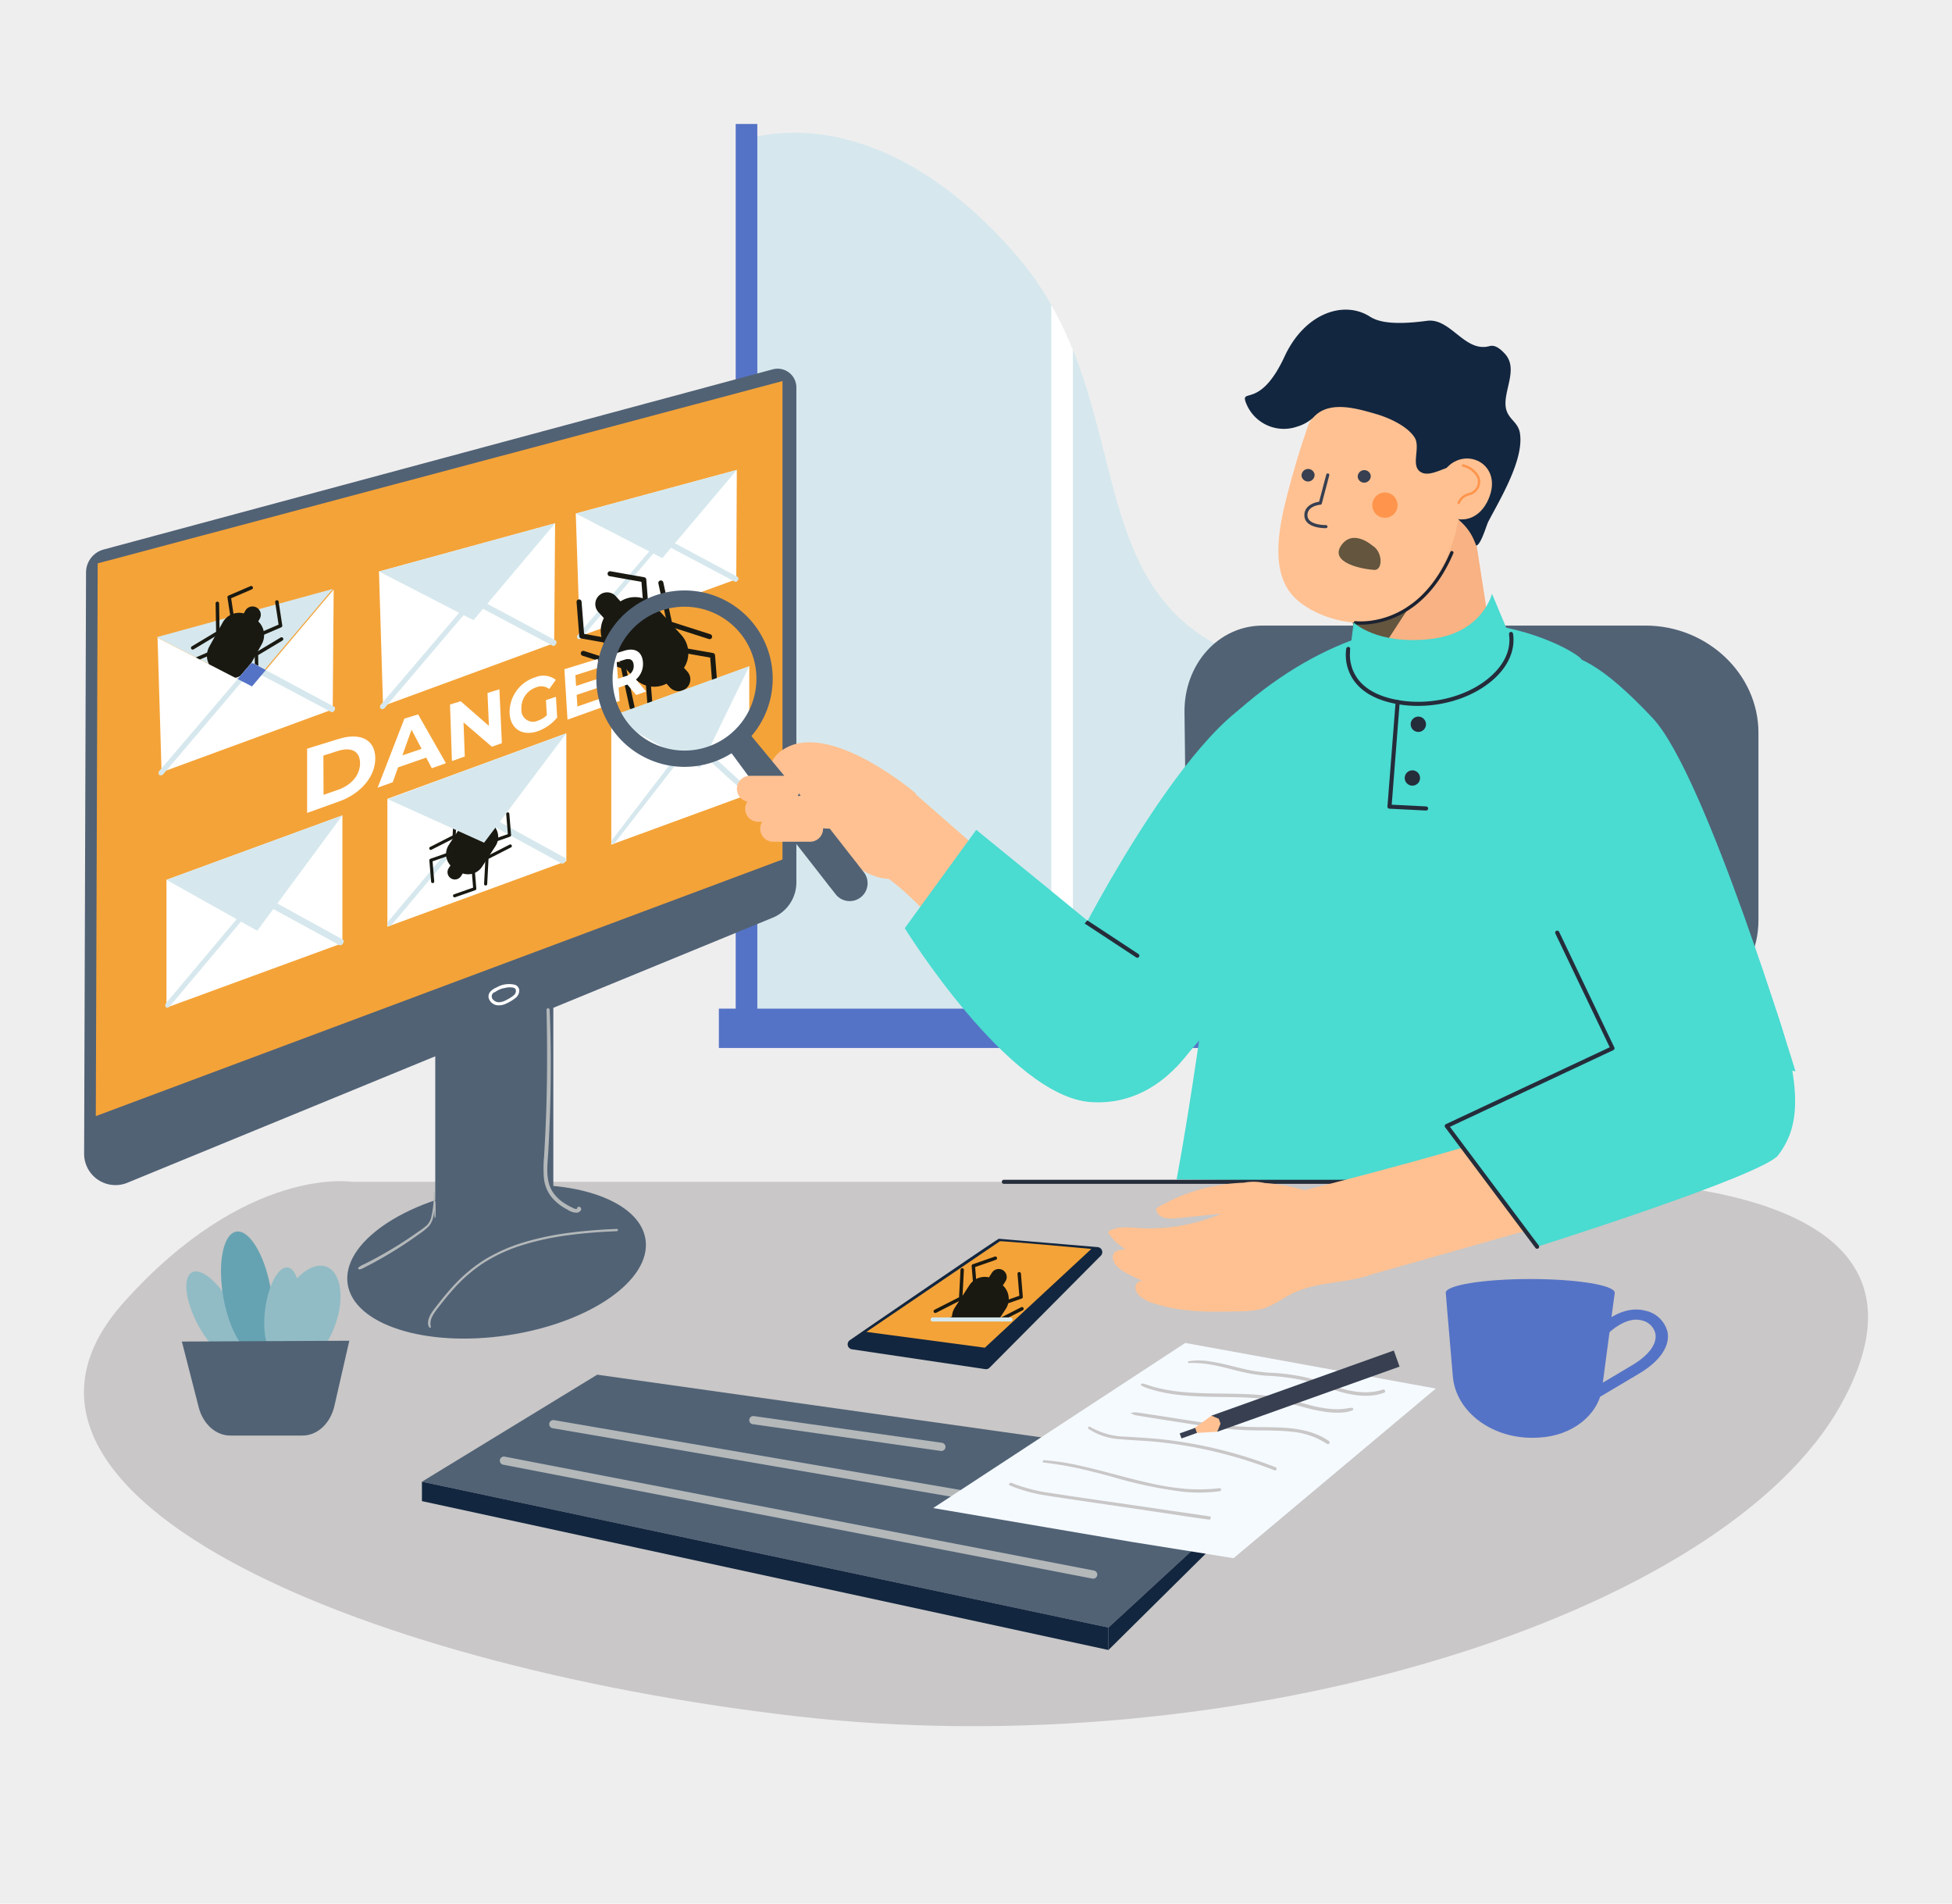 <svg xmlns="http://www.w3.org/2000/svg" xmlns:xlink="http://www.w3.org/1999/xlink" width="401" height="391" viewBox="0 0 401 391">
  <defs>
    <clipPath id="clip-path">
      <rect id="Rectángulo_366372" data-name="Rectángulo 366372" width="366.505" height="329.072" fill="none"/>
    </clipPath>
  </defs>
  <g id="Grupo_1034049" data-name="Grupo 1034049" transform="translate(4986.031 9494.265)">
    <rect id="Rectángulo_364409" data-name="Rectángulo 364409" width="401" height="391" transform="translate(-4986.031 -9494.265)" fill="#efeeee"/>
    <g id="Grupo_1033508" data-name="Grupo 1033508" transform="translate(-4968.784 -9468.801)">
      <g id="Grupo_1033507" data-name="Grupo 1033507" clip-path="url(#clip-path)">
        <path id="Trazado_781386" data-name="Trazado 781386" d="M79.608,3.121V182.286h199.43s-.14-1.576-.618-4.252a95.581,95.581,0,0,0-4.444-16.264c-6.973-18.846-23.215-44.441-60.389-48.4q-2.174-.235-4.444-.367c-.456-.022-.917-.049-1.382-.067-53.64-2.3-46.408-35.965-59-67.259a76.206,76.206,0,0,0-4.444-9.264,63.671,63.671,0,0,0-7.493-10.554C113.587-.643,92.655-.012,83.923,1.832a22.444,22.444,0,0,0-4.315,1.29" transform="translate(54.408 0.729)" fill="#d6e8ed"/>
        <rect id="Rectángulo_366367" data-name="Rectángulo 366367" width="206.622" height="8.081" transform="translate(130.43 181.695)" fill="#5573c6"/>
        <path id="Trazado_781387" data-name="Trazado 781387" d="M195.066,96.527v24.03h4.444v-7.766a95.578,95.578,0,0,0-4.444-16.264" transform="translate(133.318 65.971)" fill="#5573c6"/>
        <path id="Trazado_781388" data-name="Trazado 781388" d="M156.554,67.557v72.8H161V67.924q-2.174-.235-4.444-.367" transform="translate(106.997 46.172)" fill="#5573c6"/>
        <path id="Trazado_781389" data-name="Trazado 781389" d="M118.042,22.061V171.45h4.444V31.325a76.21,76.21,0,0,0-4.444-9.264" transform="translate(80.676 15.078)" fill="#fff"/>
        <rect id="Rectángulo_366368" data-name="Rectángulo 366368" width="4.444" height="186.528" transform="translate(133.886 0.002)" fill="#5573c6"/>
        <path id="Trazado_781390" data-name="Trazado 781390" d="M229.221,140.377l-78.149-10.394c-9.06-1.205-16.274-10.042-16.393-19.794L134.3,79.021c-.121-9.835,6.936-17.823,16.048-17.823h78.686c12.579,0,23.173,9.873,23.173,22.023v38.467c0,12.023-10.506,20.35-22.982,18.69" transform="translate(91.784 41.826)" fill="#516275"/>
        <path id="Trazado_781391" data-name="Trazado 781391" d="M54.98,129.256H289.053s101.889-8.5,71.944,45.662c-24.1,43.583-123.936,74.7-215.212,64.042S-26.573,192.741,8.247,153.935c25.216-28.1,46.733-24.679,46.733-24.679" transform="translate(0 88.008)" fill="#c9c7c7"/>
        <path id="Trazado_781392" data-name="Trazado 781392" d="M90.026,38.059c-.013,0-.017.02,0,.02s.015-.02,0-.02" transform="translate(61.52 26.011)" fill="#ffc192"/>
        <path id="Trazado_781393" data-name="Trazado 781393" d="M61.247,44.24c-.059,0-.071.089-.007.089s.069-.089.007-.089" transform="translate(41.825 30.236)" fill="#aeccd4"/>
        <path id="Trazado_781394" data-name="Trazado 781394" d="M59.489,130.72c-.1,0-.116.15-.012.15s.116-.15.012-.15" transform="translate(40.602 89.34)" fill="#b4b8b9"/>
        <rect id="Rectángulo_366369" data-name="Rectángulo 366369" width="24.257" height="55.737" transform="translate(72.168 177.937)" fill="#516275"/>
        <path id="Trazado_781395" data-name="Trazado 781395" d="M93.4,140.641c1.249,8.345-11.437,17.159-28.332,19.686s-31.605-2.188-32.854-10.533,11.437-17.158,28.332-19.686S92.153,132.3,93.4,140.641" transform="translate(21.96 88.456)" fill="#516275"/>
        <path id="Trazado_781396" data-name="Trazado 781396" d="M.414,71.7.02,191.069a6.443,6.443,0,0,0,8.892,5.983l132.575-54.443a7.825,7.825,0,0,0,4.852-7.239V33.71a3.852,3.852,0,0,0-4.855-3.72L4.03,66.994A4.887,4.887,0,0,0,.414,71.7" transform="translate(0.014 20.404)" fill="#516275"/>
        <path id="Trazado_781397" data-name="Trazado 781397" d="M1.835,68.805,1.446,182.332l141.065-52.707V31.366Z" transform="translate(0.988 21.437)" fill="#f4a338"/>
        <path id="Trazado_781398" data-name="Trazado 781398" d="M54.668,105.054a5.077,5.077,0,0,0-3.655.582,3.335,3.335,0,0,0-1.338.944c-.827,1.076.143,2.433,1.3,2.683A3.3,3.3,0,0,0,53,108.941,9.257,9.257,0,0,0,54.8,107.88a2.013,2.013,0,0,0,.885-1.53,1.28,1.28,0,0,0-1.022-1.3m-.123,2.205a6.905,6.905,0,0,1-1.335.862,3.836,3.836,0,0,1-1.552.545,1.61,1.61,0,0,1-1.3-.487.955.955,0,0,1-.2-1.183,1.516,1.516,0,0,1,.311-.347.263.263,0,0,0,.214-.045,5.787,5.787,0,0,1,1.385-.715c.4-.109.811-.175,1.222-.261.121-.01.246-.015.369-.015.423,0,1.136-.007,1.31.478a1.127,1.127,0,0,1-.421,1.168" transform="translate(33.74 71.714)" fill="#fff"/>
        <path id="Trazado_781399" data-name="Trazado 781399" d="M49.328,132.2c-.007-.059-.064-.062-.108-.039-.005-.611-.035-1.222-.089-1.825-.008-.091-.172-.066-.167.02a17.947,17.947,0,0,1-.434,4.87,3.593,3.593,0,0,1-.975,1.944,16.675,16.675,0,0,1-1.727,1.3,83.739,83.739,0,0,1-7.764,4.9q-1.109.619-2.234,1.2c-.392.2-.784.4-1.18.6a4,4,0,0,0-1.108.645c-.187.189-.025.433.217.4a3.365,3.365,0,0,0,1.088-.448q.54-.273,1.079-.556,1.073-.563,2.13-1.162,2.063-1.167,4.06-2.449t3.931-2.685a14.242,14.242,0,0,0,1.747-1.375,3.931,3.931,0,0,0,1.024-1.823,11.84,11.84,0,0,0,.3-1.683c0,.247,0,.493,0,.741a3.222,3.222,0,0,0,.057.806.072.072,0,0,0,.136,0,3.31,3.31,0,0,0,.061-.806c.005-.3,0-.593,0-.889-.005-.562.01-1.138-.05-1.7" transform="translate(22.869 89.038)" fill="#b4b8b9"/>
        <path id="Trazado_781400" data-name="Trazado 781400" d="M80.74,134.805c-3.192.136-6.382.362-9.538.773a58.732,58.732,0,0,0-9.225,1.89,35.179,35.179,0,0,0-8.217,3.562,31.379,31.379,0,0,0-6.922,5.868c-1.01,1.118-1.951,2.273-2.858,3.443-.869,1.12-1.944,2.35-1.992,3.719a1.746,1.746,0,0,0,.256.981c.082.141.364.04.33-.1a3.039,3.039,0,0,1,.209-2.008,9.761,9.761,0,0,1,1.183-1.816c.884-1.153,1.793-2.293,2.759-3.4a31.907,31.907,0,0,1,6.646-5.912,33.3,33.3,0,0,1,7.946-3.656,54.709,54.709,0,0,1,8.905-1.973c3.084-.444,6.207-.7,9.335-.848q.571-.028,1.143-.052c.372-.015.436-.483.04-.466" transform="translate(28.696 92.132)" fill="#b4b8b9"/>
        <path id="Trazado_781401" data-name="Trazado 781401" d="M63.615,148.727c-.244-.227-.734.035-.623.342a.777.777,0,0,1-.217.042,1.859,1.859,0,0,1-.731-.264,13.584,13.584,0,0,1-1.626-.889,7.974,7.974,0,0,1-2.508-2.449c-1.48-2.4-1.007-5.424-.854-8.091q.538-9.336.524-18.693c-.005-3.512-.091-7.023-.237-10.533-.017-.4-.646-.394-.638-.005.153,6.683.16,13.375-.044,20.058q-.154,5-.455,9.991a26.069,26.069,0,0,0-.047,4.5,7.558,7.558,0,0,0,1.5,3.84,10.081,10.081,0,0,0,3.36,2.665,3.423,3.423,0,0,0,1.951.633c.517-.082,1.194-.635.645-1.145" transform="translate(38.325 73.738)" fill="#b4b8b9"/>
        <path id="Trazado_781402" data-name="Trazado 781402" d="M23.328,157.658c-1.7,1.454-5.3-1.234-8.055-6s-3.609-9.818-1.914-11.272,5.3,1.234,8.052,6,3.613,9.818,1.917,11.272" transform="translate(8.535 95.673)" fill="#91bcc6"/>
        <path id="Trazado_781403" data-name="Trazado 781403" d="M24.484,160.3c-2.638.754-5.857-4.256-7.188-11.188s-.273-13.165,2.365-13.919,5.855,4.256,7.188,11.188.273,13.165-2.365,13.919" transform="translate(11.427 92.349)" fill="#66a3b2"/>
        <path id="Trazado_781404" data-name="Trazado 781404" d="M25.362,159.606c-2.756-1.939-2.9-7.924-.325-13.367s6.9-8.279,9.653-6.34,2.9,7.924.325,13.367-6.9,8.281-9.653,6.34" transform="translate(15.854 95.197)" fill="#91bcc6"/>
        <path id="Trazado_781405" data-name="Trazado 781405" d="M24.366,157.479c-1.885-.4-2.84-4.744-2.131-9.7s2.813-8.65,4.7-8.249,2.84,4.744,2.131,9.7-2.813,8.648-4.7,8.247" transform="translate(15.037 95.341)" fill="#91bcc6"/>
        <path id="Trazado_781406" data-name="Trazado 781406" d="M43.28,161.847l3.064-13.4-34.395.168L15.4,162.093c.887,3.468,3.52,5.828,6.5,5.828H36.723c3.055,0,5.736-2.483,6.557-6.074" transform="translate(8.167 101.458)" fill="#516275"/>
        <path id="Trazado_781407" data-name="Trazado 781407" d="M216.53,68.451c-1.244-2.069-34.248-21.393-70.447,10.4-6.055,61.983-12.752,96.406-12.752,96.406l94.448.906-3.6-71.765s-.658-24.317-7.653-35.95" transform="translate(91.125 41.519)" fill="#4adbd1"/>
        <path id="Trazado_781408" data-name="Trazado 781408" d="M121.41,119.787s25.833-51.051,41.921-50.6,24.063,13.025,17.405,26.464-39.258,50.709-39.258,50.709Z" transform="translate(82.978 47.281)" fill="#4adbd1"/>
        <path id="Trazado_781409" data-name="Trazado 781409" d="M198.591,142.894S164.274,92.642,172.5,78.763s12.432-22.573,32.745-.975c10.932,11.623,29.336,72.552,29.336,72.552Z" transform="translate(117.024 44.241)" fill="#4adbd1"/>
        <path id="Trazado_781410" data-name="Trazado 781410" d="M154.3,125.079,103.579,80.723s-11.951,15.112-6.811,17.23c8.789,3.623,25.827,26.117,34.716,38.484a17.222,17.222,0,0,0,20.949,5.848c5.375-2.419,8.594-7.325,1.87-17.207" transform="translate(65.259 55.17)" fill="#ffc192"/>
        <path id="Trazado_781411" data-name="Trazado 781411" d="M193.833,115.117a40.281,40.281,0,0,0-8.926,3.668q-2.106,1.136-4.091,2.478c-.645.436-1.291.879-1.907,1.355-.295.227-.586.465-.865.71a1.775,1.775,0,0,0-.389.424c-.118.185-.057.359-.224.55-.274.315.018.8.428.577.316-.175.683-.125,1.007-.323s.651-.455.973-.68c.616-.429,1.222-.869,1.85-1.281q1.937-1.275,3.995-2.357a60.153,60.153,0,0,1,8.49-3.468c1.042-.36.815-1.949-.34-1.655" transform="translate(121.192 78.652)" fill="#67b2ab"/>
        <path id="Trazado_781412" data-name="Trazado 781412" d="M180.829,54.55l4.826,31.05a13.788,13.788,0,1,1-27.248,4.236l-4.826-31.05a13.788,13.788,0,0,1,27.248-4.236" transform="translate(104.853 29.306)" fill="#f8b283"/>
        <path id="Trazado_781413" data-name="Trazado 781413" d="M171.045,55.012,156.992,76.56,154.355,59.6Z" transform="translate(105.494 37.598)" fill="#63553e"/>
        <path id="Trazado_781414" data-name="Trazado 781414" d="M151.946,39.626c-1.724,4.909-3.215,9.91-4.493,14.952-1.732,6.843-3.46,15.974,1.956,20.935,4.749,4.35,13.58,6.2,18.972,3.864,11.779-5.1,16.469-20.028,14.422-31.538-2.412-13.567-22.974-22.639-30.858-8.214" transform="translate(99.612 22.072)" fill="#ffc192"/>
        <path id="Trazado_781415" data-name="Trazado 781415" d="M141.866,41.737a8.338,8.338,0,0,0,10.591,4.921,8.516,8.516,0,0,0,3.2-1.784c3.155-3.648,8.809-1.971,12.808-.83,2.6.742,6.53,2.448,8.059,4.858,1.327,2.094-.948,5.889,1.345,7.153,2.039,1.125,5.247-1.461,7.358-1.31,3.151.227,1.808,2.869,1.261,5.172-.423,1.783-1.658,3.352-1.337,5.188.165.941,2.534,1.7,4.017,5.993.953-.008,2.141-4.209,2.483-4.865,2.387-4.579,7.392-12.764,6.518-18.2-.426-2.663-2.98-2.919-2.97-6.15.012-3.347,2.515-7.365-.17-10.219-.837-.889-1.919-1.843-3.1-1.522-5.133,1.4-7.978-5.858-12.868-5.193-9.121,1.241-11.092-.519-12.092-1.093-5.291-3.04-13.092-.35-17.154,8.422-5.045,10.894-9.1,6.353-7.953,9.461" transform="translate(96.825 15.48)" fill="#12263f"/>
        <path id="Trazado_781416" data-name="Trazado 781416" d="M151.256,43.194a1.346,1.346,0,0,1-2.663.375,1.346,1.346,0,0,1,2.663-.375" transform="translate(101.546 28.76)" fill="#373f51"/>
        <path id="Trazado_781417" data-name="Trazado 781417" d="M158.11,43.335a1.346,1.346,0,0,1-2.663.375,1.346,1.346,0,0,1,2.663-.375" transform="translate(106.23 28.857)" fill="#373f51"/>
        <path id="Trazado_781418" data-name="Trazado 781418" d="M160.02,52.066s-3.981-3.532-6.394,0,4.246,4.85,6.8,5.013c1.771.114,1.813-3.715-.4-5.013" transform="translate(104.642 34.512)" fill="#63553e"/>
        <path id="Trazado_781419" data-name="Trazado 781419" d="M175.67,49.292c-3.5,7.762-13.355,3.244-9.884-4.461,3.4-7.544,13.506-3.564,9.884,4.461" transform="translate(112.808 27.892)" fill="#ffc192"/>
        <path id="Trazado_781420" data-name="Trazado 781420" d="M167.894,49.707a.257.257,0,0,1-.113-.008.247.247,0,0,1-.16-.311,3.246,3.246,0,0,1,2.288-1.961,2.476,2.476,0,0,0,1.677-1.359,2.2,2.2,0,0,0-.018-1.946,4.522,4.522,0,0,0-2.867-2.113.247.247,0,0,1,.1-.485,4.947,4.947,0,0,1,3.21,2.379,2.73,2.73,0,0,1,.025,2.374,2.979,2.979,0,0,1-2.01,1.631,2.766,2.766,0,0,0-1.934,1.631.246.246,0,0,1-.2.168" transform="translate(114.552 28.376)" fill="#ff954d"/>
        <path id="Trazado_781421" data-name="Trazado 781421" d="M152.974,53.871c-1.069-.042-3.938-.36-4.044-2.535-.094-1.963,1.82-2.722,3.02-2.884l1.473-5.582a.318.318,0,0,1,.616.162l-1.529,5.794a.318.318,0,0,1-.283.236c-.113.01-2.757.246-2.662,2.244s3.742,1.936,3.783,1.934a.318.318,0,0,1,.015.636c-.03,0-.173,0-.391-.005" transform="translate(101.784 29.137)" fill="#373f51"/>
        <path id="Trazado_781422" data-name="Trazado 781422" d="M157.245,47.965a2.6,2.6,0,1,0,2.173-2.973,2.6,2.6,0,0,0-2.173,2.973" transform="translate(107.447 30.728)" fill="#ff954d"/>
        <path id="Trazado_781423" data-name="Trazado 781423" d="M155.2,67.16a.338.338,0,0,1,.126-.663c.126.019,12.718,1.646,19.469-14.191a.338.338,0,0,1,.623.264c-6.963,16.334-20.058,14.616-20.19,14.6l-.029-.005" transform="translate(105.896 35.607)" fill="#1b2230"/>
        <path id="Trazado_781424" data-name="Trazado 781424" d="M190.248,64.211s6.916,23.366-14.335,31.036-22.5-28.107-22.5-28.107,15.563,18.072,34.893-4.914Z" transform="translate(104.853 42.528)" fill="#4adbd1"/>
        <path id="Trazado_781425" data-name="Trazado 781425" d="M242.352,129.65H112.43a.421.421,0,1,1,0-.842H242.352a.421.421,0,0,1,0,.842" transform="translate(76.552 88.034)" fill="#252c3a"/>
        <path id="Trazado_781426" data-name="Trazado 781426" d="M188.844,140.546l-1.561-3.359q-1.75-3.773-3.5-7.543a.449.449,0,0,0-.436-.273,40.429,40.429,0,0,0-11.853,2.124c-.724.246-1.429.527-2.126.832a37.109,37.109,0,0,0-12.235-3.015h-.013a10.323,10.323,0,0,0-4.271-.066A38.369,38.369,0,0,0,142.613,131a36.442,36.442,0,0,0-7.569,3.394.433.433,0,0,0-.182.495c.4,1.864,2.879,1.791,4.328,1.641q3.687-.384,7.377-.764.838-.088,1.678-.173a37.688,37.688,0,0,1-17.643,2.938c-1.823-.136-3.712-.293-5.387.593a.419.419,0,0,0-.128.594,11.448,11.448,0,0,0,3.364,3.156c-.4.061-.8.136-1.189.236a1.654,1.654,0,0,0-1.042.5,1.589,1.589,0,0,0-.315.985,3.106,3.106,0,0,0,1.052,1.993,9.121,9.121,0,0,0,2.2,1.458,25.423,25.423,0,0,0,2.549,1.194c.091.037.184.067.274.1a1.569,1.569,0,0,0-1.067.512c-.737.813-.224,1.885.423,2.564a7.572,7.572,0,0,0,3.278,1.685,28.557,28.557,0,0,0,4.254,1.039,52.845,52.845,0,0,0,8.843.589c1.471,0,2.943-.03,4.412-.069a20.126,20.126,0,0,0,4.19-.441c2.663-.638,4.737-2.481,7.205-3.555a26.366,26.366,0,0,1,6.259-1.67c4.163-.69,8.727-1.015,12.277-3.537a12.348,12.348,0,0,0,1.109-.9q1.495-.482,2.988-.968l1.8-.586a2.533,2.533,0,0,0,1.268-.682c.692-.843,0-1.966-.379-2.783" transform="translate(85.442 88.201)" fill="#ffc192"/>
        <path id="Trazado_781427" data-name="Trazado 781427" d="M148.927,136.292s41.815-10.5,51.7-15.25l6.806,19.846-47.512,13.474Z" transform="translate(101.784 82.726)" fill="#ffc192"/>
        <path id="Trazado_781428" data-name="Trazado 781428" d="M168.438,140.641,183.4,161.093s46.49-14.665,49.564-18.836,6.04-10.606-.323-29.344-2.766-8.348-2.766-8.348l-32.486,8.348,3.527,6.069Z" transform="translate(115.119 69.501)" fill="#4adbd1"/>
        <path id="Trazado_781429" data-name="Trazado 781429" d="M114.849,86.116l-14.688,20.2s21.419,34.649,38.28,35.723,24-16.979,24-16.979l-33.669-27.6Z" transform="translate(68.455 58.856)" fill="#4adbd1"/>
        <path id="Trazado_781430" data-name="Trazado 781430" d="M133.164,104.07l-10.5-6.909q-.265.333-.55.646l10.587,6.966a.42.42,0,0,0,.291.064.411.411,0,0,0,.291-.185.421.421,0,0,0-.12-.582" transform="translate(83.459 66.405)" fill="#252c3a"/>
        <path id="Trazado_781431" data-name="Trazado 781431" d="M185.028,163.746a.422.422,0,0,1-.337-.168l-18.555-24.789a.422.422,0,0,1,.158-.633l33.657-15.789L188.8,99.027a.421.421,0,1,1,.759-.362l11.331,23.721a.422.422,0,0,1,.017.323.432.432,0,0,1-.217.239L167.122,138.7l18.244,24.375a.421.421,0,0,1-.337.673" transform="translate(113.489 67.269)" fill="#252c3a"/>
        <path id="Trazado_781432" data-name="Trazado 781432" d="M168.835,77.161a24.378,24.378,0,0,1-4.276-.372c-4.241-.756-7.271-2.428-9.006-4.971a9.1,9.1,0,0,1-1.47-6.448.421.421,0,0,1,.825.165,8.4,8.4,0,0,0,1.348,5.82c1.6,2.343,4.448,3.892,8.451,4.606,7.108,1.266,14.963-.874,19.547-5.328,1.781-1.731,3.793-4.554,3.254-8.175a.421.421,0,0,1,.833-.125c.46,3.1-.783,6.264-3.5,8.9-3.857,3.747-9.927,5.924-16,5.924" transform="translate(105.237 42.357)" fill="#252c3a"/>
        <path id="Trazado_781433" data-name="Trazado 781433" d="M166.984,92.975h-.022l-7.5-.379a.413.413,0,0,1-.295-.143.417.417,0,0,1-.1-.31l1.677-21.476a.42.42,0,1,1,.838.066l-1.641,21.045,7.067.355a.421.421,0,0,1-.02.842" transform="translate(108.711 48.032)" fill="#252c3a"/>
        <path id="Trazado_781434" data-name="Trazado 781434" d="M161.9,73.874a1.57,1.57,0,1,1,1.569,1.571,1.57,1.57,0,0,1-1.569-1.571" transform="translate(110.652 49.415)" fill="#252c3a"/>
        <path id="Trazado_781435" data-name="Trazado 781435" d="M161.175,80.427A1.57,1.57,0,1,1,162.746,82a1.57,1.57,0,0,1-1.571-1.571" transform="translate(110.155 53.895)" fill="#252c3a"/>
        <path id="Trazado_781436" data-name="Trazado 781436" d="M10.07,97.59l36.144-13.24V110.6L10.07,123.843Z" transform="translate(6.882 57.649)" fill="#fff"/>
        <path id="Trazado_781437" data-name="Trazado 781437" d="M37.028,87.8,73.786,74.34v26.253L37.028,114.056Z" transform="translate(25.306 50.808)" fill="#fff"/>
        <path id="Trazado_781438" data-name="Trazado 781438" d="M92.695,66.159V92.413L64.351,102.795V76.541Z" transform="translate(43.98 45.217)" fill="#fff"/>
        <path id="Trazado_781439" data-name="Trazado 781439" d="M113.684,85.9S97.328,71.924,87.674,76.27s.557,16.53,4.572,18.262,11.52,10.384,17.5,8.734S113.684,85.9,113.684,85.9" transform="translate(57.167 51.554)" fill="#ffc192"/>
        <path id="Trazado_781440" data-name="Trazado 781440" d="M71.99,73.328,36.837,86.242,36,58.623l36.182-9.909Z" transform="translate(24.606 33.294)" fill="#fff"/>
        <path id="Trazado_781441" data-name="Trazado 781441" d="M71.9,67.732a.363.363,0,0,1-.3-.007L55.293,59.085,37.152,80.437a.663.663,0,0,1-.877.222.653.653,0,0,1,.076-.9l18.584-21.8a.585.585,0,0,1,.69-.215l16.584,8.9c.207.111.239.443.072.739a.755.755,0,0,1-.38.347" transform="translate(24.691 39.437)" fill="#d6e8ed"/>
        <path id="Trazado_781442" data-name="Trazado 781442" d="M55.411,68.613l16.776-19.9L36,58.623Z" transform="translate(24.606 33.294)" fill="#d6e8ed"/>
        <path id="Trazado_781443" data-name="Trazado 781443" d="M92.988,64.668,60.853,76.37l-.837-25.208L93.1,42.207Z" transform="translate(41.018 28.847)" fill="#fff"/>
        <path id="Trazado_781444" data-name="Trazado 781444" d="M92.877,59.577a.33.33,0,0,1-.274-.008L77.657,51.647,61.11,71.087a.6.6,0,0,1-.8.2.594.594,0,0,1,.067-.82L77.325,50.623a.534.534,0,0,1,.631-.194l15.2,8.158c.19.1.221.4.067.675a.694.694,0,0,1-.347.315" transform="translate(41.126 34.437)" fill="#d6e8ed"/>
        <path id="Trazado_781445" data-name="Trazado 781445" d="M77.8,60.326,93.1,42.207,60.016,51.163Z" transform="translate(41.018 28.846)" fill="#d6e8ed"/>
        <path id="Trazado_781446" data-name="Trazado 781446" d="M28.276,76.625l16.776-19.9L8.868,66.634Z" transform="translate(6.061 38.77)" fill="#d6e8ed"/>
        <path id="Trazado_781447" data-name="Trazado 781447" d="M18.25,72.542l-1.242-.689a3.884,3.884,0,0,1-1.513-5.279L18.23,61.64a3.884,3.884,0,0,1,5.279-1.513l1.242.69a3.883,3.883,0,0,1,1.513,5.278l-2.737,4.934a3.881,3.881,0,0,1-5.278,1.513" transform="translate(10.256 40.76)" fill="#191912"/>
        <path id="Trazado_781448" data-name="Trazado 781448" d="M21.12,72.433a.362.362,0,0,1-.187-.31l-.1-6.028A.361.361,0,0,1,21,65.78l5.17-3.106a.36.36,0,1,1,.37.618l-4.99,3,.1,5.821a.36.36,0,0,1-.535.322" transform="translate(14.236 42.799)" fill="#191912"/>
        <path id="Trazado_781449" data-name="Trazado 781449" d="M21.271,65.6a.361.361,0,0,1,.032-.646l4.271-1.837-.7-4.594a.36.36,0,1,1,.712-.109l.747,4.87a.361.361,0,0,1-.214.386l-4.527,1.948a.363.363,0,0,1-.318-.017" transform="translate(14.41 39.709)" fill="#191912"/>
        <path id="Trazado_781450" data-name="Trazado 781450" d="M18.442,63.858a.363.363,0,0,1-.182-.261l-.747-4.87a.361.361,0,0,1,.215-.386l4.527-1.948a.361.361,0,0,1,.285.663l-4.271,1.837.705,4.594a.36.36,0,0,1-.3.411.356.356,0,0,1-.229-.04" transform="translate(11.966 38.522)" fill="#191912"/>
        <path id="Trazado_781451" data-name="Trazado 781451" d="M17.027,73.249a.361.361,0,0,1,.032-.646l4.271-1.837-.7-4.594a.36.36,0,1,1,.712-.109l.747,4.87a.361.361,0,0,1-.214.385l-4.527,1.948a.363.363,0,0,1-.318-.017" transform="translate(11.51 44.941)" fill="#191912"/>
        <path id="Trazado_781452" data-name="Trazado 781452" d="M14.2,71.512a.359.359,0,0,1-.182-.261l-.747-4.87A.361.361,0,0,1,13.484,66l4.525-1.948a.361.361,0,1,1,.286.663l-4.271,1.837.7,4.594a.359.359,0,0,1-.3.411.354.354,0,0,1-.229-.04" transform="translate(9.066 43.753)" fill="#191912"/>
        <path id="Trazado_781453" data-name="Trazado 781453" d="M13.243,68.088a.368.368,0,0,1-.135-.13.36.36,0,0,1,.125-.495l4.99-3-.1-5.82a.361.361,0,0,1,.722-.013l.1,6.03a.363.363,0,0,1-.175.315l-5.17,3.1a.358.358,0,0,1-.36.007" transform="translate(8.923 39.831)" fill="#191912"/>
        <path id="Trazado_781454" data-name="Trazado 781454" d="M21.29,65.571l2.352-4.242a1.7,1.7,0,0,0-2.968-1.645l-2.352,4.242Z" transform="translate(12.522 40.194)" fill="#191912"/>
        <path id="Trazado_781455" data-name="Trazado 781455" d="M18.022,64.683l-2.352,4.242a1.7,1.7,0,0,0,2.968,1.645l2.352-4.242Z" transform="translate(10.564 44.208)" fill="#191912"/>
        <path id="Trazado_781456" data-name="Trazado 781456" d="M64.883,60.525l1.5-1.364a5.539,5.539,0,0,1,7.823.379L79.616,65.5a5.542,5.542,0,0,1-.375,7.825l-1.5,1.362a5.539,5.539,0,0,1-7.825-.377L64.5,68.348a5.537,5.537,0,0,1,.38-7.823" transform="translate(43.102 39.452)" fill="#191912"/>
        <path id="Trazado_781457" data-name="Trazado 781457" d="M60.8,64.414a.512.512,0,0,1,.5-.109l8.192,2.624a.516.516,0,0,1,.345.382l1.823,8.405a.514.514,0,1,1-1.005.219l-1.761-8.118-7.909-2.534a.513.513,0,0,1-.332-.646.519.519,0,0,1,.143-.224" transform="translate(41.437 43.932)" fill="#191912"/>
        <path id="Trazado_781458" data-name="Trazado 781458" d="M68.674,67.379a.5.5,0,0,1,.3-.131.513.513,0,0,1,.554.471l.522,6.611,6.53,1.157A.515.515,0,0,1,76.4,76.5l-6.922-1.226a.513.513,0,0,1-.423-.466L68.508,67.8a.508.508,0,0,1,.167-.421" transform="translate(46.82 45.959)" fill="#191912"/>
        <path id="Trazado_781459" data-name="Trazado 781459" d="M72.457,63.945a.518.518,0,0,1,.436-.126l6.922,1.226a.517.517,0,0,1,.423.466l.552,7.008a.514.514,0,1,1-1.025.081l-.522-6.611-6.53-1.157a.515.515,0,0,1-.256-.887" transform="translate(49.406 43.612)" fill="#191912"/>
        <path id="Trazado_781460" data-name="Trazado 781460" d="M60.283,58.136a.5.5,0,0,1,.3-.131.513.513,0,0,1,.554.471l.522,6.611,6.53,1.157a.515.515,0,0,1-.18,1.013l-6.922-1.226a.513.513,0,0,1-.423-.466l-.552-7.008a.508.508,0,0,1,.167-.421" transform="translate(41.086 39.642)" fill="#191912"/>
        <path id="Trazado_781461" data-name="Trazado 781461" d="M64.066,54.7a.518.518,0,0,1,.436-.126L71.425,55.8a.517.517,0,0,1,.423.466l.552,7.008a.514.514,0,1,1-1.025.081l-.522-6.611-6.53-1.157a.515.515,0,0,1-.256-.887" transform="translate(43.671 37.294)" fill="#191912"/>
        <path id="Trazado_781462" data-name="Trazado 781462" d="M70.26,55.823A.509.509,0,0,1,70.5,55.7a.515.515,0,0,1,.613.394l1.759,8.116,7.909,2.534a.514.514,0,1,1-.313.98L72.272,65.1a.513.513,0,0,1-.347-.38L70.1,56.313a.515.515,0,0,1,.157-.49" transform="translate(47.904 38.061)" fill="#191912"/>
        <path id="Trazado_781463" data-name="Trazado 781463" d="M68.747,67.021l4.65,5.123a2.42,2.42,0,0,0,3.584-3.252l-4.65-5.123Z" transform="translate(46.985 43.583)" fill="#191912"/>
        <path id="Trazado_781464" data-name="Trazado 781464" d="M71.261,63.057,66.61,57.934a2.419,2.419,0,0,0-3.582,3.252l4.65,5.123Z" transform="translate(42.646 39.053)" fill="#191912"/>
        <path id="Trazado_781465" data-name="Trazado 781465" d="M45.163,56.8l-.192,23.918,0,.694-.783.286L10.811,93.957l-1,.367-.025-.778L8.981,66.707l16.464,8.478L28,72.191a.6.6,0,0,1,.694-.215l2.534,1.359Z" transform="translate(6.138 38.819)" fill="#fff"/>
        <path id="Trazado_781466" data-name="Trazado 781466" d="M45.258,75.471a.76.76,0,0,1-.38.343.344.344,0,0,1-.3-.007l-.48-.254L30.264,68.229,28.269,67.17l-1.992,2.343-15.552,18.3-.6.7a.66.66,0,0,1-.877.226.655.655,0,0,1,.077-.9L9.7,87.4,25.358,69.042l2.552-2.993a.592.592,0,0,1,.692-.215l2.535,1.359,13.747,7.382.3.158c.205.108.237.439.074.739" transform="translate(6.223 44.963)" fill="#d6e8ed"/>
        <path id="Trazado_781467" data-name="Trazado 781467" d="M24.539,67.19l-.874,1.037L21.7,70.554l-2.024-1.04-.921-.473,2.552-2.993A.594.594,0,0,1,22,65.833Z" transform="translate(12.822 44.963)" fill="#5573c6"/>
        <path id="Trazado_781468" data-name="Trazado 781468" d="M46.022,104.467a.394.394,0,0,1-.322-.01L29.05,95.369,10.865,117c-.253.3-.621.389-.822.2a.693.693,0,0,1,.1-.9l18.585-22.09a.6.6,0,0,1,.7-.236L46.389,103.3c.221.121.244.478.054.8a.847.847,0,0,1-.421.372" transform="translate(6.779 64.195)" fill="#d6e8ed"/>
        <path id="Trazado_781469" data-name="Trazado 781469" d="M28.712,108.054l17.5-23.7L10.07,97.591Z" transform="translate(6.882 57.648)" fill="#d6e8ed"/>
        <path id="Trazado_781470" data-name="Trazado 781470" d="M73.132,94.5a.394.394,0,0,1-.322-.01L56.159,85.4,37.975,107.035c-.253.3-.621.389-.822.2a.691.691,0,0,1,.1-.9l18.585-22.09a.6.6,0,0,1,.7-.236L73.5,93.335c.221.121.244.478.054.8a.847.847,0,0,1-.421.372" transform="translate(25.306 57.385)" fill="#d6e8ed"/>
        <path id="Trazado_781471" data-name="Trazado 781471" d="M80.891,76.164l-15.809,20.3c-.215.281-.495.342-.623.135a.871.871,0,0,1,.158-.884L80.452,75.072c.178-.232.4-.308.537-.183L92.558,85.4c.148.136-.2.485-.04.8,1.14,2.259-11.626-10.03-11.626-10.03" transform="translate(44.01 51.142)" fill="#d6e8ed"/>
        <path id="Trazado_781472" data-name="Trazado 781472" d="M82.721,87.026,92.879,66.16l-28.8,10.4Z" transform="translate(43.796 45.217)" fill="#d6e8ed"/>
        <path id="Trazado_781473" data-name="Trazado 781473" d="M52.264,85.082l1.061.69a3.453,3.453,0,0,1,1.015,4.779L51.6,94.763a3.455,3.455,0,0,1-4.779,1.015l-1.062-.69a3.456,3.456,0,0,1-1.013-4.781l2.736-4.21a3.455,3.455,0,0,1,4.781-1.015" transform="translate(30.201 57.767)" fill="#191912"/>
        <path id="Trazado_781474" data-name="Trazado 781474" d="M47.7,83.6a.326.326,0,0,1,.146.286l-.283,5.36a.322.322,0,0,1-.175.269l-4.783,2.434a.321.321,0,1,1-.291-.572l4.618-2.35.273-5.175a.319.319,0,0,1,.337-.3.3.3,0,0,1,.158.051" transform="translate(28.801 57.105)" fill="#191912"/>
        <path id="Trazado_781475" data-name="Trazado 781475" d="M46.789,88.829a.312.312,0,0,1,.128.163.322.322,0,0,1-.2.409l-3.906,1.364.338,4.124a.321.321,0,1,1-.64.052l-.36-4.37a.323.323,0,0,1,.215-.33l4.14-1.446a.323.323,0,0,1,.281.034" transform="translate(28.808 60.675)" fill="#191912"/>
        <path id="Trazado_781476" data-name="Trazado 781476" d="M49.315,90.566a.318.318,0,0,1,.145.242l.36,4.372a.32.32,0,0,1-.214.328l-4.141,1.448a.321.321,0,1,1-.212-.606l3.907-1.365-.34-4.123a.321.321,0,0,1,.295-.347.317.317,0,0,1,.2.05" transform="translate(30.782 61.862)" fill="#191912"/>
        <path id="Trazado_781477" data-name="Trazado 781477" d="M51.032,82.3a.312.312,0,0,1,.128.163.322.322,0,0,1-.2.409l-3.906,1.364.338,4.124a.321.321,0,1,1-.64.052L46.4,84.04a.32.32,0,0,1,.214-.33l4.14-1.446a.323.323,0,0,1,.281.034" transform="translate(31.709 56.211)" fill="#373f51"/>
        <path id="Trazado_781478" data-name="Trazado 781478" d="M53.559,84.035a.318.318,0,0,1,.145.242l.36,4.372a.323.323,0,0,1-.214.33l-4.141,1.446a.321.321,0,1,1-.212-.606L53.4,88.454l-.34-4.123a.321.321,0,0,1,.495-.3" transform="translate(33.682 57.398)" fill="#191912"/>
        <path id="Trazado_781479" data-name="Trazado 781479" d="M54.389,87.95a.327.327,0,0,1,.111.123.322.322,0,0,1-.141.433l-4.616,2.35-.274,5.175a.32.32,0,1,1-.64-.034l.281-5.36a.326.326,0,0,1,.175-.269l4.783-2.434a.322.322,0,0,1,.322.017" transform="translate(33.371 60.074)" fill="#191912"/>
        <path id="Trazado_781480" data-name="Trazado 781480" d="M46.962,88.635,44.61,92.254A1.51,1.51,0,1,0,47.142,93.9l2.352-3.621Z" transform="translate(30.322 60.578)" fill="#191912"/>
        <path id="Trazado_781481" data-name="Trazado 781481" d="M49.808,89.6l2.352-3.619a1.51,1.51,0,0,0-2.532-1.646l-2.352,3.621Z" transform="translate(32.311 57.166)" fill="#373f51"/>
        <path id="Trazado_781482" data-name="Trazado 781482" d="M56.86,96.809,73.753,74.34,37.074,87.866Z" transform="translate(25.338 50.808)" fill="#d6e8ed"/>
        <path id="Trazado_781483" data-name="Trazado 781483" d="M77.255,152.59,41.244,174.569,182.27,204.526l34.915-32.191Z" transform="translate(28.188 104.287)" fill="#516275"/>
        <path id="Trazado_781484" data-name="Trazado 781484" d="M172.652,187.66a.857.857,0,0,1-.16-.015l-121.07-23.4a.842.842,0,0,1,.32-1.653l121.069,23.4a.842.842,0,0,1-.158,1.668" transform="translate(34.678 111.115)" fill="#b4b8b9"/>
        <path id="Trazado_781485" data-name="Trazado 781485" d="M179.332,180.723a1.047,1.047,0,0,1-.143-.012L57.477,159.8a.842.842,0,0,1,.286-1.66l121.71,20.914a.842.842,0,0,1-.141,1.672" transform="translate(38.805 108.071)" fill="#b4b8b9"/>
        <path id="Trazado_781486" data-name="Trazado 781486" d="M120.668,164.809a.971.971,0,0,1-.12-.008L81.9,159.311a.842.842,0,0,1,.237-1.667l38.647,5.49a.842.842,0,0,1-.118,1.675" transform="translate(55.482 107.736)" fill="#b4b8b9"/>
        <path id="Trazado_781487" data-name="Trazado 781487" d="M41.244,165.646v3.988L182.27,200.212V195.6Z" transform="translate(28.188 113.211)" fill="#12263f"/>
        <path id="Trazado_781488" data-name="Trazado 781488" d="M159.931,164.319v2.234l-34.915,34.568V196.51Z" transform="translate(85.443 112.304)" fill="#12263f"/>
        <path id="Trazado_781489" data-name="Trazado 781489" d="M166.181,143.738c0,1.556,7.771,3.337,17.355,3.337s17.356-1.781,17.356-3.337-7.771-2.818-17.356-2.818-17.355,1.263-17.355,2.818" transform="translate(113.576 96.312)" fill="#5573c6"/>
        <path id="Trazado_781490" data-name="Trazado 781490" d="M200.884,142.665l-2.589,19.52c-.727,5.488-6.118,9.756-12.8,10.144-.183.012-.367.022-.552.03-8.958.466-16.668-5.173-17.306-12.548-1.209-13.961-1.453-17.217-1.453-17.217,1.167,1.268,20.092,5.739,34.7.071" transform="translate(113.576 97.456)" fill="#5573c6"/>
        <path id="Trazado_781491" data-name="Trazado 781491" d="M185.227,162.62a1.366,1.366,0,0,1-1.025-.431.929.929,0,0,1,.285-1.453l7.831-4.658c3.439-2.045,5.177-4.422,4.764-6.518a3.639,3.639,0,0,0-2.85-2.7c-3.416-.884-7.037,2.88-7.072,2.917a1.447,1.447,0,0,1-1.769.192.923.923,0,0,1-.234-1.458c.19-.2,4.7-4.966,9.833-3.635a5.93,5.93,0,0,1,4.586,4.353c.569,2.9-1.537,6.015-5.779,8.538l-7.83,4.658a1.452,1.452,0,0,1-.739.2" transform="translate(125.73 98.853)" fill="#5573c6"/>
        <path id="Trazado_781492" data-name="Trazado 781492" d="M155.252,63.221l-.7,5.5s-1.633,8.567,12.41,9.555,20.19-12.633,20.19-12.633L183.66,57.31s-1.916,8.18-12.833,9.331-15.575-3.421-15.575-3.421" transform="translate(105.591 39.168)" fill="#4adbd1"/>
        <path id="Trazado_781493" data-name="Trazado 781493" d="M145.2,139.485l-22.856,23a1.033,1.033,0,0,1-.889.295L94.079,158.71a1.034,1.034,0,0,1-.438-1.874l2.631-1.813s27.748-19.035,27.987-19.015l19.464,1.645.83.072a1.034,1.034,0,0,1,.648,1.759" transform="translate(63.694 92.955)" fill="#12263f"/>
        <path id="Trazado_781494" data-name="Trazado 781494" d="M141.69,137.887l-21.878,20.292-24.328-3.254L122.9,136.316c.2-.135,18.792,1.571,18.792,1.571" transform="translate(65.258 93.16)" fill="#f4a338"/>
        <path id="Trazado_781495" data-name="Trazado 781495" d="M119.012,147.778l2.768-.966a.35.35,0,0,0,.234-.36l-.392-4.769a.351.351,0,0,0-.158-.264.344.344,0,0,0-.221-.056.35.35,0,0,0-.32.377l.37,4.5-2.175.759a3.77,3.77,0,0,0-1.212-2.894l.534-.823a1.647,1.647,0,0,0-2.763-1.795l-.628.968a3.779,3.779,0,0,0-2.631.345l-.2-2.46,4.261-1.49a.349.349,0,0,0,.215-.446.341.341,0,0,0-.14-.177.349.349,0,0,0-.306-.037l-4.517,1.577a.349.349,0,0,0-.234.36l.258,3.126a3.758,3.758,0,0,0-.717.815l-1.409,2.17.278-5.3a.347.347,0,0,0-.158-.311.358.358,0,0,0-.172-.056.35.35,0,0,0-.369.332l-.3,5.645-5.037,2.566a.35.35,0,0,0,.316.625l4.729-2.407-.867,1.333a3.723,3.723,0,0,0-.594,1.869l-.424.148h10.346l1.138-1.751a3.718,3.718,0,0,0,.5-1.153" transform="translate(70.86 94.433)" fill="#191912"/>
        <path id="Trazado_781496" data-name="Trazado 781496" d="M116.509,144.53a.336.336,0,0,0-.121-.135.351.351,0,0,0-.35-.019l-4.108,2.091h1.544L116.356,145a.352.352,0,0,0,.153-.471" transform="translate(76.498 98.648)" fill="#191912"/>
        <path id="Trazado_781497" data-name="Trazado 781497" d="M119.714,146.449H103.74a.421.421,0,0,1,0-.842h15.974a.421.421,0,1,1,0,.842" transform="translate(70.613 99.515)" fill="#d6e8ed"/>
        <path id="Trazado_781498" data-name="Trazado 781498" d="M103.625,182.628l40.837,6.959,20.876,3.338,41.551-34.841-51.471-9.367Z" transform="translate(70.822 101.642)" fill="#f5faff"/>
        <path id="Trazado_781499" data-name="Trazado 781499" d="M154.093,172.686c-2.7-.431-5.411-.8-8.118-1.194q-4.086-.6-8.173-1.2c-5.36-.784-10.729-1.524-16.082-2.362a34.623,34.623,0,0,1-8.328-2.13c-.348-.148-.719.369-.348.529a32.078,32.078,0,0,0,7.384,2.039c2.635.451,5.288.806,7.932,1.2l16.4,2.424c3.067.455,6.133.941,9.205,1.355.372.05.53-.6.133-.66" transform="translate(77.154 113.3)" fill="#c9c7c7"/>
        <path id="Trazado_781500" data-name="Trazado 781500" d="M153.352,168.774a36.261,36.261,0,0,1-7.087.125,53.957,53.957,0,0,1-7.052-1.116c-4.692-1.025-9.289-2.438-13.973-3.495a49.287,49.287,0,0,0-7.983-1.268.248.248,0,0,0-.035.495,71.578,71.578,0,0,1,7.136,1.185c2.365.522,4.707,1.145,7.045,1.771a90.556,90.556,0,0,0,14.033,2.988,31.853,31.853,0,0,0,7.956-.071c.35-.052.333-.657-.04-.614" transform="translate(79.959 111.416)" fill="#c9c7c7"/>
        <path id="Trazado_781501" data-name="Trazado 781501" d="M161.05,167.278a91.809,91.809,0,0,0-15.21-4.468q-3.9-.788-7.868-1.236c-2.529-.286-5.06-.4-7.6-.574a14.983,14.983,0,0,1-7.446-2.04c-.316-.209-.556.343-.276.455a12.978,12.978,0,0,0,6.51,2.1c2.478.254,4.971.3,7.451.549a91.491,91.491,0,0,1,15.7,2.983q4.328,1.222,8.522,2.864c.391.153.628-.475.217-.635" transform="translate(83.742 108.609)" fill="#c9c7c7"/>
        <path id="Trazado_781502" data-name="Trazado 781502" d="M168.442,163.078c-4.034-2.8-9.156-2.82-13.873-2.853a76.783,76.783,0,0,1-8.158-.431c-2.933-.335-5.848-.816-8.764-1.266-1.65-.256-3.3-.519-4.949-.766l-2.451-.367c-.407-.061-.818-.118-1.227-.177a1.863,1.863,0,0,0-.594-.024c-.209.034-.419.062-.626.1a.051.051,0,0,0-.02.091,3.124,3.124,0,0,0,.931.4c.369.062.737.126,1.106.187.741.121,1.481.237,2.22.357,1.444.232,2.89.453,4.335.678,2.89.449,5.776.928,8.676,1.3a70.078,70.078,0,0,0,8.272.586c2.433.027,4.872-.005,7.293.259a15.873,15.873,0,0,1,7.443,2.515c.354.246.758-.333.387-.591" transform="translate(87.315 107.424)" fill="#c9c7c7"/>
        <path id="Trazado_781503" data-name="Trazado 781503" d="M172.317,158.653c-.7.057-1.387.212-2.091.263a14.458,14.458,0,0,1-2.16-.015,26.727,26.727,0,0,1-4.306-.769,76.625,76.625,0,0,0-8.389-1.889c-5.594-.737-11.252-.318-16.866-.751a40.486,40.486,0,0,1-4.638-.6q-1.141-.225-2.264-.532c-.768-.21-1.515-.524-2.289-.694l0,.008c-.247-.054-.478.283-.217.436a9.352,9.352,0,0,0,2,.764q.987.306,2,.529a35.957,35.957,0,0,0,4.172.663c2.82.293,5.658.33,8.49.37s5.7.084,8.525.389a36.505,36.505,0,0,1,4.264.71c1.439.332,2.86.739,4.291,1.109a31.864,31.864,0,0,0,4.81.941,14.972,14.972,0,0,0,2.426.057,6.7,6.7,0,0,0,2.353-.461c.253-.113.185-.549-.109-.525" transform="translate(88.151 105.02)" fill="#c9c7c7"/>
        <path id="Trazado_781504" data-name="Trazado 781504" d="M174.805,156.833a12.017,12.017,0,0,1-3.847.559,17.89,17.89,0,0,1-3.813-.54c-2.6-.631-5.069-1.668-7.639-2.384a41.459,41.459,0,0,0-8.094-1.1,34.369,34.369,0,0,1-4.062-.522c-1.3-.258-2.579-.588-3.862-.906a43.153,43.153,0,0,0-4.335-.9,13.229,13.229,0,0,0-4.288-.017.179.179,0,0,0,.022.355,23.955,23.955,0,0,1,3.959.234c1.3.2,2.574.493,3.848.81s2.562.66,3.855.941a33.129,33.129,0,0,0,4.025.611,50.129,50.129,0,0,1,8.175,1.018c2.6.68,5.094,1.736,7.7,2.424,2.756.729,5.86,1.109,8.586.056a.339.339,0,0,0-.229-.635" transform="translate(92.072 103.098)" fill="#c9c7c7"/>
        <rect id="Rectángulo_366370" data-name="Rectángulo 366370" width="39.773" height="3.509" transform="translate(231.628 265.293) rotate(-19.658)" fill="#373f51"/>
        <path id="Trazado_781505" data-name="Trazado 781505" d="M139.633,157.589l-5.028,3.66,6.209-.355.678-1.662-.357-.995Z" transform="translate(91.995 107.704)" fill="#ffc192"/>
        <rect id="Rectángulo_366371" data-name="Rectángulo 366371" width="3.375" height="1.1" transform="translate(225.097 268.936) rotate(-19.673)" fill="#373f51"/>
        <path id="Trazado_781506" data-name="Trazado 781506" d="M27.232,77.23l6.466-2c4.466-1.379,7.48.128,7.538,3.877.061,3.783-2.914,7.343-7.443,8.966l-6.562,2.35Zm6.384,8.432c2.764-.963,4.522-3.087,4.491-5.508-.029-2.406-1.81-3.33-4.549-2.46l-2.983.949.03,8.067Z" transform="translate(18.612 51.074)" fill="#fff"/>
        <path id="Trazado_781507" data-name="Trazado 781507" d="M45.814,80.906l-5.788,2.012-1.084,3.049-3.1,1.111L41.33,72.9l2.821-.87,5.715,10.022-2.9,1.04Zm-.946-1.8L42.8,75.176l-1.875,5.269Z" transform="translate(24.495 49.231)" fill="#fff"/>
        <path id="Trazado_781508" data-name="Trazado 781508" d="M54.814,68.971l.508,11.06-2.052.736-5.823-5,.259,7-2.643.946L44.67,72.1l2.192-.677,5.8,5.06-.291-6.759Z" transform="translate(30.53 47.138)" fill="#fff"/>
        <path id="Trazado_781509" data-name="Trazado 781509" d="M59.414,72.317l2.05-.682.253,4.264a9.183,9.183,0,0,1-3.9,2.771c-3.192,1.145-5.717-.379-5.875-3.7a7.5,7.5,0,0,1,5.315-7.353,4.214,4.214,0,0,1,4.178.535l-1.347,1.887a2.665,2.665,0,0,0-2.6-.377,4.46,4.46,0,0,0-3.118,4.5A2.393,2.393,0,0,0,57.833,76.5a4.673,4.673,0,0,0,1.758-1.079Z" transform="translate(35.497 46.014)" fill="#fff"/>
        <path id="Trazado_781510" data-name="Trazado 781510" d="M66.222,73.326l.131,1.872-7.086,2.539-.64-10.355,6.862-2.118.128,1.838-4.732,1.5.143,2.214,4.2-1.379.125,1.8-4.205,1.419.153,2.38Z" transform="translate(40.069 44.605)" fill="#fff"/>
        <path id="Trazado_781511" data-name="Trazado 781511" d="M69.872,73.456,68.057,71.3l-.094.034-1.7.586.2,2.751-2,.715-.712-9.9,3.673-1.135c2.2-.68,3.66.21,3.832,2.333a4.2,4.2,0,0,1-1.434,3.581L71.9,72.727ZM67.46,66.206l-1.587.505.254,3.4,1.591-.534a2.12,2.12,0,0,0,1.636-2.268c-.082-1.054-.719-1.481-1.894-1.108" transform="translate(43.574 43.831)" fill="#fff"/>
        <path id="Trazado_781512" data-name="Trazado 781512" d="M69.495,60.748a18.115,18.115,0,1,0,25.425,3.13,18.114,18.114,0,0,0-25.425-3.13m20.24,25.92a14.773,14.773,0,1,1,2.55-20.735,14.772,14.772,0,0,1-2.55,20.735" transform="translate(42.732 38.895)" fill="#516275"/>
        <path id="Trazado_781513" data-name="Trazado 781513" d="M105.527,101.76l-5.749,4.488-21.516-29.2,4.158-3.247Z" transform="translate(53.488 50.442)" fill="#516275"/>
        <path id="Trazado_781514" data-name="Trazado 781514" d="M86.548,89.182,95.233,100.3a3.674,3.674,0,1,0,5.791-4.522L92.339,84.66Z" transform="translate(59.151 57.861)" fill="#516275"/>
        <path id="Trazado_781515" data-name="Trazado 781515" d="M89.916,84.886H82.359a2.68,2.68,0,1,1,0-5.36h7.557a2.68,2.68,0,0,1,0,5.36" transform="translate(54.457 54.352)" fill="#ffc192"/>
        <path id="Trazado_781516" data-name="Trazado 781516" d="M90.928,87.316H83.371a2.68,2.68,0,1,1,0-5.36h7.557a2.68,2.68,0,0,1,0,5.36" transform="translate(55.148 56.013)" fill="#ffc192"/>
        <path id="Trazado_781517" data-name="Trazado 781517" d="M92.76,89.746H85.2a2.68,2.68,0,0,1,0-5.36H92.76a2.68,2.68,0,1,1,0,5.36" transform="translate(56.4 57.674)" fill="#ffc192"/>
        <path id="Trazado_781518" data-name="Trazado 781518" d="M101.819,81.118s-17.383.51-17.291,4.278,16.42,5.734,20.287,1.584-3-5.862-3-5.862" transform="translate(57.77 55.44)" fill="#ffc192"/>
      </g>
    </g>
  </g>
</svg>

